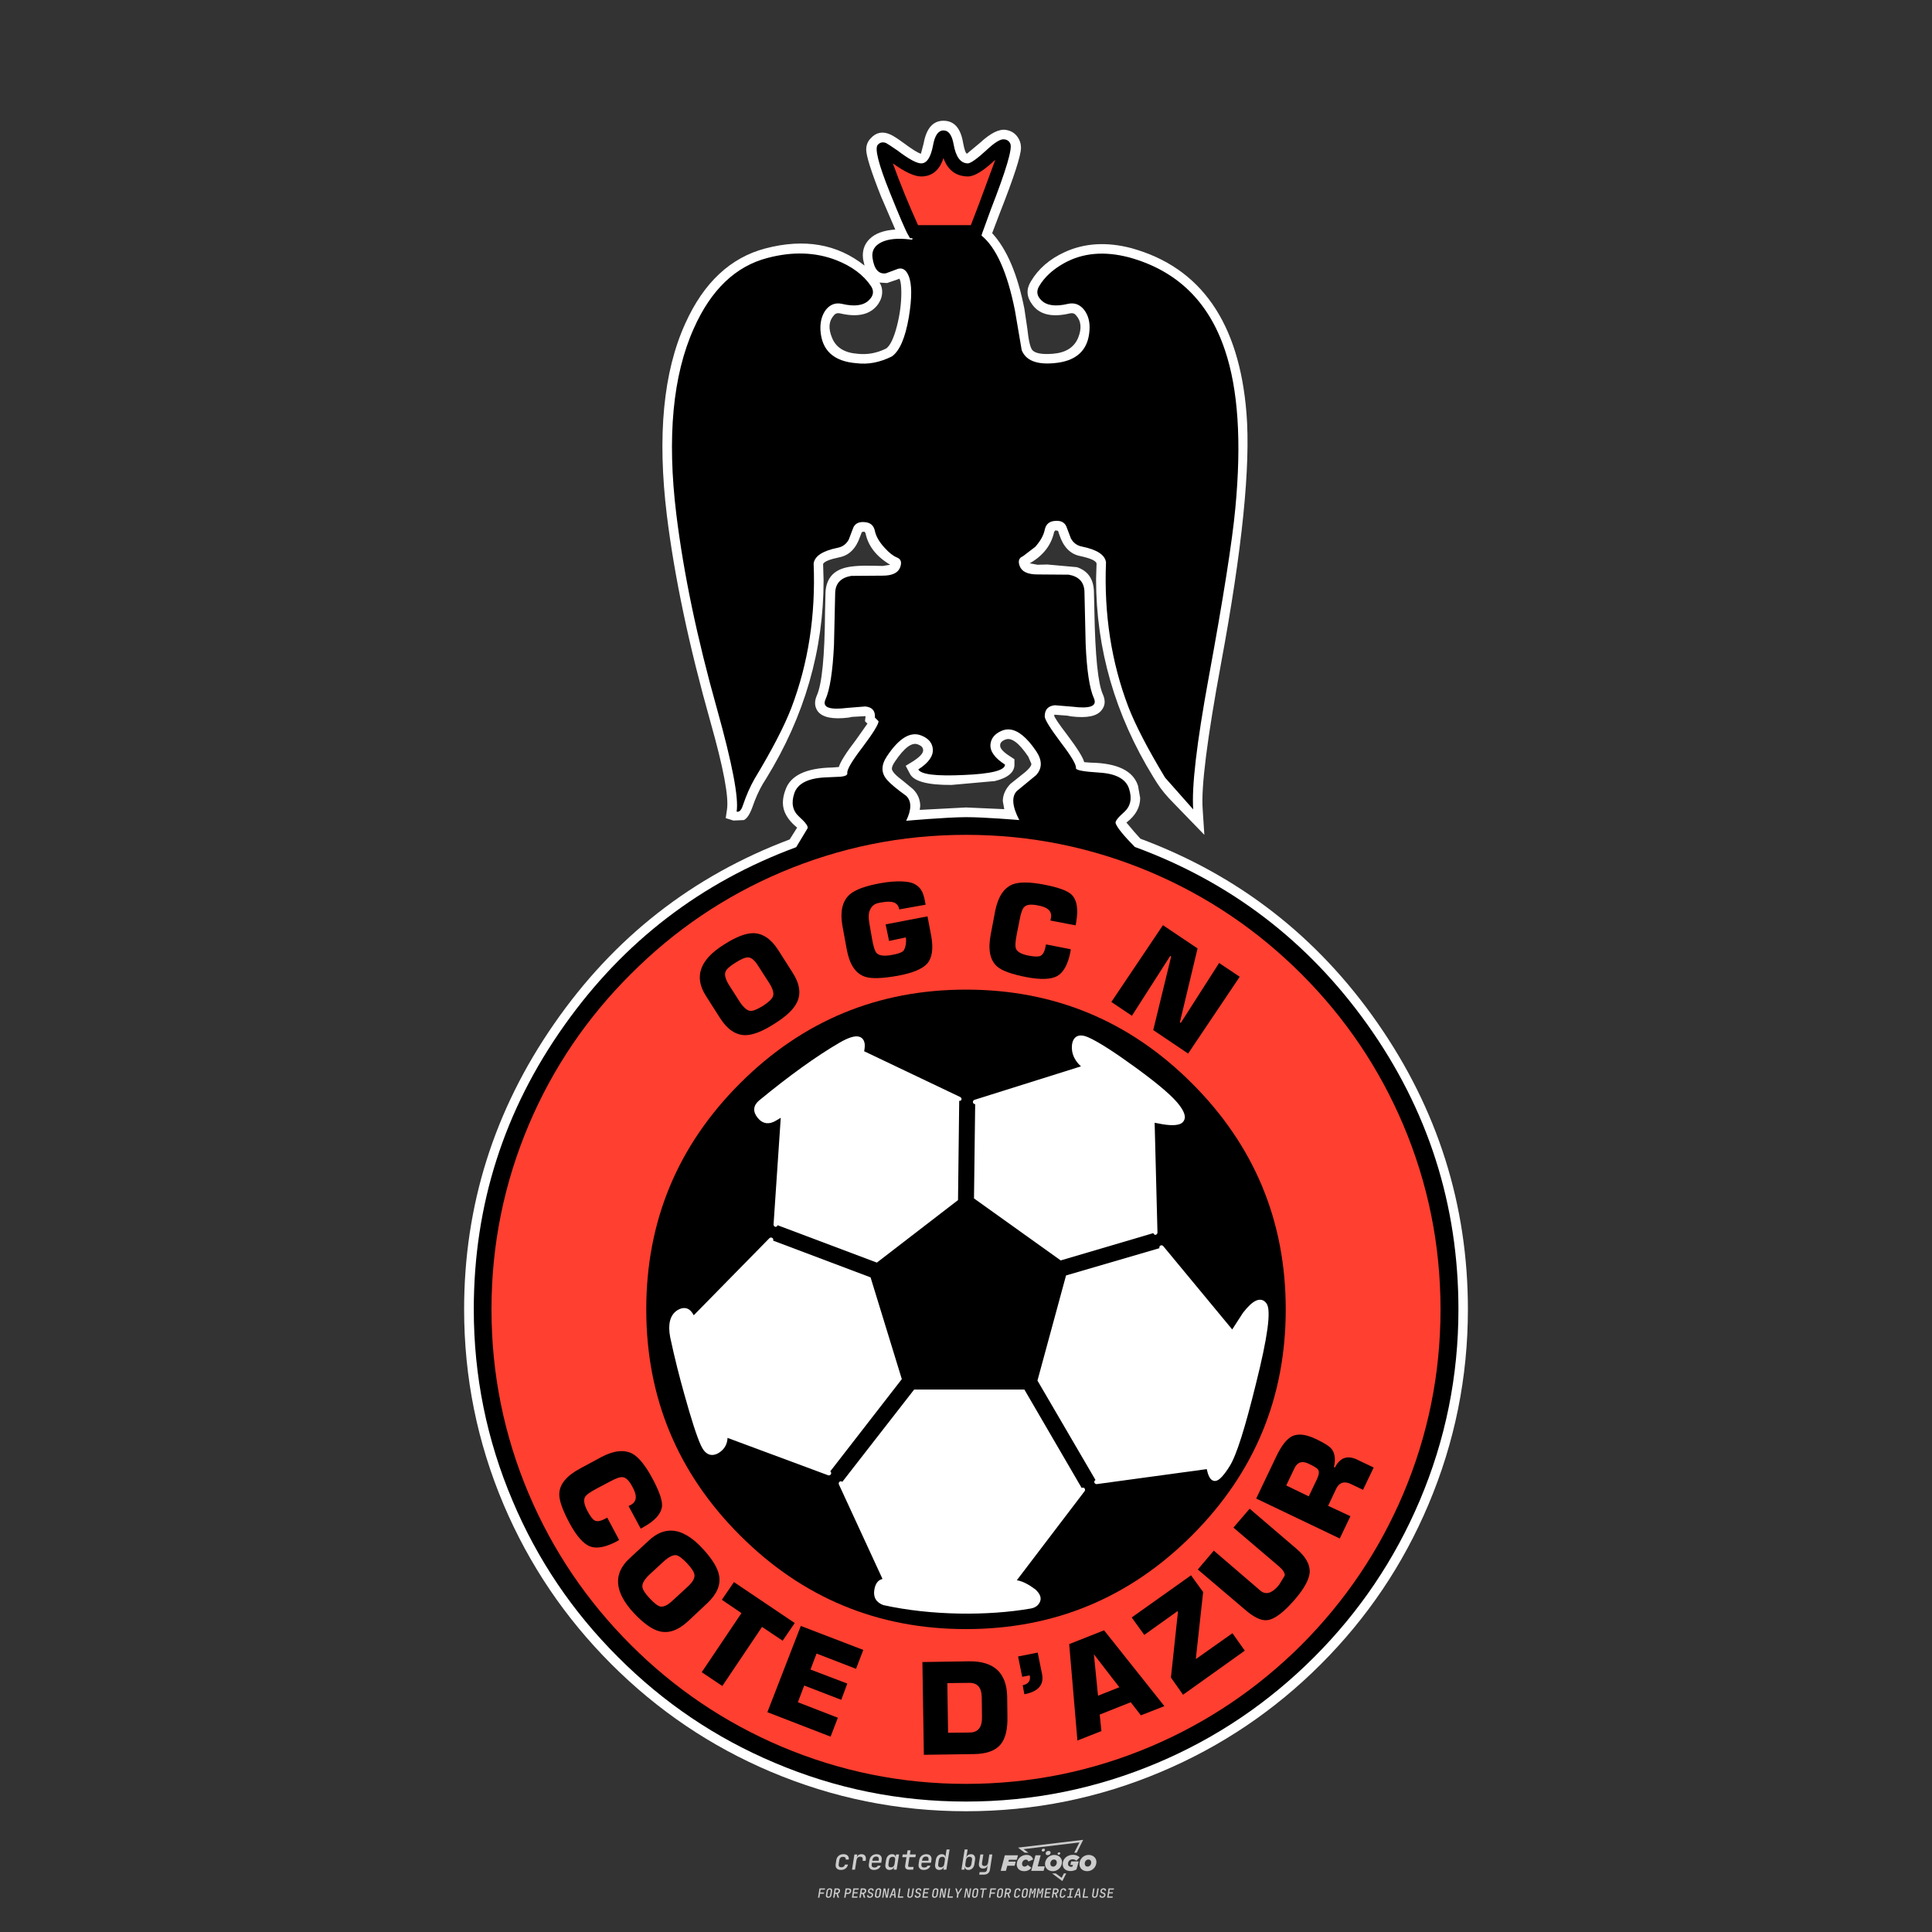 <?xml version="1.0" encoding="UTF-8"?>
<svg data-name="图层_1" xmlns="http://www.w3.org/2000/svg" version="1.1" viewBox="0 0 800 800">
  <rect x="0" y="0" width="800" height="800" fill="#333333" stroke="none"/>
  <!-- Created by @FCLOGO 2025-1-9 GMT+8 10:42:11 . https://fclogo.top/ -->
<!-- FOR PERSONAL USE ONLY NOT FOR COMMERCIAL USE -->
  <path d="M348.219,774.301c-.786,0-1.375-.217-1.768-.652-.393-.435-.528-1.03-.406-1.786l.252-1.648c.122-.755.45-1.35.984-1.785.534-.435,1.194-.652,1.98-.652.755,0,1.329.199,1.722.595.393.397.551.938.475,1.625h-1.236c.03-.359-.055-.637-.257-.836-.202-.198-.498-.297-.887-.297-.42,0-.763.117-1.03.349-.267.233-.435.563-.503.99l-.263,1.659c-.069.435-.006.769.189,1.002.195.233.502.349.921.349.389,0,.715-.099.979-.297.263-.198.436-.48.521-.847h1.236c-.137.687-.467,1.231-.99,1.631-.523.401-1.162.6-1.917.6ZM352.797,774.187l.996-6.294h1.19l-.195,1.19c.336-.87.973-1.304,1.911-1.304.671,0,1.169.208,1.493.624.324.416.429.986.315,1.71l-.069.423h-1.27l.057-.32c.069-.45.011-.795-.171-1.036-.183-.24-.477-.361-.881-.361-.405,0-.74.122-1.007.366-.267.245-.435.588-.503,1.03l-.63,3.971h-1.236ZM361.906,774.301c-.77,0-1.346-.223-1.728-.669s-.515-1.036-.401-1.768l.252-1.648c.084-.488.257-.915.521-1.282s.601-.651,1.013-.852c.412-.202.873-.304,1.385-.304.77,0,1.349.224,1.734.669.385.446.517,1.036.395,1.768l-.172,1.121h-3.845l-.092.526c-.153.954.217,1.431,1.11,1.431.717,0,1.175-.248,1.373-.744h1.225c-.168.534-.503.96-1.007,1.276-.504.317-1.091.475-1.763.475ZM361.231,770.216l-.046.286,2.655-.012.046-.286c.069-.466.013-.822-.166-1.07-.179-.248-.486-.372-.921-.372-.443,0-.795.126-1.059.378-.263.252-.433.611-.509,1.076ZM368.326,774.301c-.633,0-1.103-.212-1.408-.635s-.397-1.001-.274-1.734l.274-1.774c.115-.733.393-1.312.836-1.74.442-.427.98-.641,1.613-.641.465,0,.83.119,1.093.354.263.236.391.557.383.962h.023l.172-1.202h1.236l-.996,6.294h-1.225l.195-1.201h-.023c-.122.412-.351.734-.687.967s-.74.349-1.213.349ZM368.932,773.226c.389,0,.715-.119.978-.355.263-.236.429-.572.498-1.007l.252-1.648c.069-.427.01-.761-.177-1.002-.187-.24-.475-.36-.864-.36-.397,0-.725.118-.984.354-.26.236-.423.572-.492,1.007l-.252,1.648c-.069.443-.013.78.166,1.013.179.233.471.349.876.349ZM376.348,774.187c-.572,0-.994-.157-1.264-.469-.271-.312-.361-.751-.269-1.316l.538-3.387h-1.739l.171-1.122h1.74l.275-1.716h1.236l-.275,1.716h2.472l-.183,1.122h-2.461l-.538,3.387c-.076.442.099.664.526.664h1.717l-.172,1.121h-1.774ZM382.504,774.301c-.77,0-1.346-.223-1.728-.669s-.515-1.036-.401-1.768l.252-1.648c.084-.488.257-.915.521-1.282s.601-.651,1.013-.852c.412-.202.873-.304,1.385-.304.77,0,1.349.224,1.734.669.385.446.517,1.036.395,1.768l-.172,1.121h-3.845l-.092.526c-.153.954.217,1.431,1.11,1.431.717,0,1.175-.248,1.373-.744h1.225c-.168.534-.503.96-1.007,1.276-.504.317-1.091.475-1.763.475ZM381.829,770.216l-.046.286,2.655-.012.046-.286c.069-.466.013-.822-.166-1.07-.179-.248-.486-.372-.921-.372-.443,0-.795.126-1.059.378-.263.252-.433.611-.509,1.076ZM388.924,774.301c-.633,0-1.101-.212-1.402-.635-.301-.423-.395-1.001-.28-1.734l.274-1.774c.115-.733.393-1.312.836-1.74.442-.427.98-.641,1.613-.641.465,0,.83.119,1.093.354.263.236.391.557.383.962h.023l.206-1.465.298-1.796h1.236l-1.327,8.354h-1.225l.195-1.201h-.023c-.122.412-.351.734-.687.967s-.74.349-1.213.349ZM389.531,773.226c.389,0,.715-.119.978-.355.263-.236.429-.572.498-1.007l.252-1.648c.076-.427.019-.761-.172-1.002-.191-.24-.48-.36-.87-.36-.397,0-.725.118-.984.354-.26.236-.423.572-.492,1.007l-.252,1.648c-.076.443-.023.78.16,1.013s.477.349.881.349ZM401.017,774.301c-.473,0-.839-.116-1.099-.349-.26-.233-.385-.555-.378-.967h-.011l-.195,1.201h-1.224l1.327-8.354h1.236l-.286,1.796-.274,1.465h.046c.122-.412.353-.735.692-.967.34-.232.742-.349,1.208-.349.633,0,1.1.214,1.402.641.301.428.395,1.007.281,1.74l-.275,1.774c-.115.733-.395,1.31-.841,1.734-.446.423-.982.635-1.608.635ZM400.766,773.226c.397,0,.723-.116.979-.349.256-.233.422-.571.498-1.013l.252-1.648c.069-.435.011-.77-.171-1.007-.183-.236-.473-.354-.87-.354-.389,0-.715.12-.979.36s-.429.574-.498,1.002l-.252,1.648c-.069.435-.011.771.172,1.007.183.236.473.355.87.355ZM405.469,776.247l.172-1.064h1.934c.641,0,1.007-.302,1.099-.905l.103-.675.206-1.19h-.035c-.122.42-.347.744-.675.973-.328.229-.729.343-1.201.343-.626,0-1.093-.201-1.402-.601s-.41-.944-.303-1.631l.584-3.605h1.236l-.561,3.479c-.061.412,0,.732.183.961s.465.343.847.343c.389,0,.717-.122.984-.366.267-.244.431-.584.492-1.018l.538-3.399h1.236l-1.007,6.409c-.099.603-.37,1.078-.812,1.425-.443.347-1.0.521-1.671.521h-1.946ZM417.787,770.085h3.221l.537-1.855h-5.466l-1.708,6.442h2.147l.586-2.099h3.026l.439-1.708h-3.026l.244-.781ZM424.229,772.916c-.586,0-1.025-.39-1.025-1.123,0-.878.634-1.757,1.611-1.757.488,0,.878.244,1.025.781l1.952-.83c-.293-1.171-1.269-1.903-2.635-1.903-2.782,0-4.148,2.147-4.148,3.904s1.269,2.83,3.075,2.83c1.367,0,2.342-.586,2.977-1.415l-1.513-1.171c-.39.439-.83.683-1.318.683ZM430.915,768.231h-2.147l-1.757,6.442h5.124l.488-1.855h-2.928l1.22-4.587ZM439.748,771.013c0-1.659-1.318-2.928-3.221-2.928-2.196,0-3.807,1.806-3.807,3.807,0,1.659,1.318,2.928,3.221,2.928,2.196,0,3.807-1.806,3.807-3.807ZM434.917,771.696c0-.83.586-1.708,1.513-1.708.781,0,1.171.537,1.171,1.22,0,.83-.586,1.708-1.513,1.708-.781,0-1.171-.537-1.171-1.22ZM443.213,772.233h1.074l-.195.683c-.146.049-.342.098-.586.098-.683,0-1.269-.39-1.269-1.22,0-1.025.732-1.903,1.952-1.903.586,0,1.123.244,1.513.586l1.367-1.367c-.439-.537-1.513-1.074-2.733-1.074-2.587,0-4.295,1.757-4.295,3.855,0,2.05,1.611,2.879,3.221,2.879.927,0,1.855-.293,2.489-.683l.927-3.319h-3.123l-.342,1.464ZM450.777,768.084c-2.196,0-3.807,1.806-3.807,3.807,0,1.659,1.318,2.928,3.221,2.928,2.196,0,3.807-1.806,3.807-3.807,0-1.659-1.318-2.928-3.221-2.928ZM450.338,772.916c-.781,0-1.171-.537-1.171-1.22,0-.83.586-1.708,1.513-1.708.781,0,1.171.537,1.171,1.22,0,.83-.586,1.708-1.513,1.708ZM437.942,767.499c-.049.293.098.488.439.488s.537-.195.634-.488c.049-.244-.098-.488-.439-.488s-.586.244-.634.488ZM432.135,765.498c-.439,0-.732.244-.781.586s.098.586.537.586.732-.244.781-.586c.098-.342-.098-.586-.537-.586ZM433.013,767.303c-.098.537.146.878.83.878.634,0,1.074-.39,1.171-.878s-.146-.878-.83-.878c-.683,0-1.074.39-1.171.878ZM439.602,777.552l-2.44-1.806h-1.513l4.246,3.172,1.611-3.172h-.976l-.927,1.806ZM425.839,767.157l-2.001-1.464,23.132-2.782-2.147,4.246h1.025l2.684-5.319-26.988,3.221,2.782,2.099h1.513ZM338.719,785.785l.609-3.832h2.32l-.084.519h-1.764l-.184,1.145h1.627l-.084.525h-1.617l-.257,1.643h-.567ZM342.97,785.838c-.357,0-.623-.101-.798-.302-.175-.201-.234-.473-.178-.816l.268-1.701c.056-.343.203-.615.441-.816.238-.201.535-.302.892-.302s.623.1.798.299c.175.199.236.471.184.814l-.268,1.706c-.056.343-.204.615-.444.816-.24.201-.538.302-.895.302ZM343.049,785.334c.193,0,.348-.052.467-.158.119-.105.194-.257.226-.457l.268-1.701c.032-.199.005-.352-.079-.457-.084-.105-.222-.158-.415-.158s-.347.052-.465.158c-.117.105-.192.257-.223.457l-.268,1.701c-.032.2-.005.352.079.457s.22.158.409.158ZM344.996,785.785l.609-3.832h1.202c.238,0,.439.046.604.139.165.093.283.223.357.391s.091.366.052.593c-.038.259-.14.484-.304.675-.165.191-.366.321-.604.391l.535,1.643h-.619l-.478-1.575h-.541l-.247,1.575h-.567ZM345.888,783.707h.635c.189,0,.349-.056.48-.168.131-.112.211-.262.239-.451.032-.193,0-.345-.094-.459-.095-.114-.236-.171-.425-.171h-.635l-.2,1.249ZM349.545,785.785l.609-3.832h1.254c.371,0,.651.105.84.315.189.21.255.49.199.84-.038.234-.122.438-.249.611s-.29.307-.488.402c-.198.095-.419.142-.664.142h-.693l-.241,1.522h-.567ZM350.432,783.754h.693c.192,0,.357-.059.493-.176.136-.117.22-.274.252-.47s-.002-.352-.1-.47-.245-.176-.441-.176h-.688l-.21,1.291ZM352.747,785.785l.609-3.832h2.252l-.079.504h-1.695l-.173,1.087h1.512l-.079.499h-1.512l-.194,1.239h1.69l-.079.504h-2.252ZM355.843,785.785l.609-3.832h1.202c.238,0,.439.046.604.139.165.093.283.223.357.391s.091.366.052.593c-.038.259-.14.484-.304.675-.165.191-.366.321-.604.391l.535,1.643h-.619l-.478-1.575h-.541l-.247,1.575h-.567ZM356.736,783.707h.635c.189,0,.349-.056.48-.168.131-.112.211-.262.239-.451.032-.193,0-.345-.094-.459-.095-.114-.236-.171-.425-.171h-.635l-.2,1.249ZM360.132,785.838c-.385,0-.674-.095-.866-.286-.192-.191-.264-.451-.215-.779h.567c-.028.175.011.312.116.412.105.1.266.149.483.149.203,0,.37-.049.501-.147.131-.098.211-.233.239-.404.021-.15.001-.279-.06-.386-.061-.107-.158-.181-.291-.223l-.457-.136c-.266-.08-.462-.217-.588-.409-.126-.192-.17-.42-.131-.682.035-.21.112-.394.231-.551s.273-.28.462-.367.402-.131.64-.131c.35,0,.616.095.798.286.182.191.248.444.2.759h-.567c.028-.168-.003-.3-.092-.396-.089-.096-.23-.144-.422-.144-.189,0-.343.045-.462.134-.119.089-.189.214-.21.375-.025.151-.007.279.052.386s.158.181.294.223l.467.147c.262.081.456.217.58.409.124.193.165.422.123.688-.035.217-.116.406-.241.567-.126.161-.288.286-.485.375-.198.089-.419.134-.664.134ZM363.265,785.838c-.357,0-.623-.101-.798-.302-.175-.201-.234-.473-.178-.816l.268-1.701c.056-.343.203-.615.441-.816.238-.201.535-.302.892-.302s.623.1.798.299c.175.199.236.471.184.814l-.268,1.706c-.056.343-.204.615-.444.816-.24.201-.538.302-.895.302ZM363.344,785.334c.193,0,.348-.052.467-.158.119-.105.194-.257.226-.457l.268-1.701c.032-.199.005-.352-.079-.457-.084-.105-.222-.158-.415-.158s-.347.052-.465.158c-.117.105-.192.257-.223.457l-.268,1.701c-.032.2-.005.352.079.457s.22.158.409.158ZM365.275,785.785l.609-3.832h.709l.619,3.186c.007-.098.017-.217.029-.357.012-.14.027-.285.045-.435.018-.151.037-.289.058-.415l.315-1.979h.525l-.609,3.832h-.709l-.614-3.186c-.007.095-.017.209-.029.344s-.027.276-.045.423c-.018.147-.037.283-.058.409l-.315,2.01h-.53ZM368.225,785.785l1.585-3.832h.745l.373,3.832h-.562l-.073-.971h-1.087l-.388.971h-.593ZM369.385,784.342h.871l-.089-1.102c-.018-.196-.03-.365-.037-.509-.007-.143-.011-.243-.011-.299-.018.056-.052.156-.102.299s-.115.311-.192.504l-.441,1.107ZM371.721,785.785l.609-3.832h.567l-.525,3.312h1.674l-.079.52h-2.247ZM376.678,785.838c-.367,0-.634-.101-.8-.302-.166-.201-.221-.475-.165-.821l.436-2.761h.567l-.436,2.755c-.032.196-.008.35.071.462.079.112.214.168.407.168.193,0,.347-.056.465-.168.117-.112.192-.266.223-.462l.435-2.755h.567l-.436,2.761c-.056.35-.2.625-.433.824-.233.199-.533.299-.9.299ZM379.844,785.838c-.385,0-.674-.095-.866-.286-.192-.191-.264-.451-.215-.779h.567c-.028.175.011.312.116.412.105.1.266.149.483.149.203,0,.37-.049.501-.147.131-.098.211-.233.239-.404.021-.15.001-.279-.06-.386-.061-.107-.158-.181-.291-.223l-.457-.136c-.266-.08-.462-.217-.588-.409-.126-.192-.17-.42-.131-.682.035-.21.112-.394.231-.551s.273-.28.462-.367.402-.131.64-.131c.35,0,.616.095.798.286.182.191.248.444.2.759h-.567c.028-.168-.003-.3-.092-.396-.089-.096-.23-.144-.422-.144-.189,0-.343.045-.462.134-.119.089-.189.214-.21.375-.025.151-.007.279.052.386s.158.181.294.223l.467.147c.262.081.456.217.58.409.124.193.165.422.123.688-.035.217-.116.406-.241.567-.126.161-.288.286-.485.375-.198.089-.419.134-.664.134ZM381.906,785.785l.609-3.832h2.252l-.079.504h-1.695l-.173,1.087h1.512l-.079.499h-1.512l-.194,1.239h1.69l-.079.504h-2.252ZM386.943,785.838c-.357,0-.623-.101-.798-.302-.175-.201-.234-.473-.178-.816l.268-1.701c.056-.343.203-.615.441-.816.238-.201.535-.302.892-.302s.623.1.798.299c.175.199.236.471.184.814l-.268,1.706c-.056.343-.204.615-.444.816-.24.201-.538.302-.895.302ZM387.021,785.334c.193,0,.348-.052.467-.158.119-.105.194-.257.226-.457l.268-1.701c.032-.199.005-.352-.079-.457-.084-.105-.222-.158-.415-.158s-.347.052-.465.158c-.117.105-.192.257-.223.457l-.268,1.701c-.032.2-.005.352.079.457s.22.158.409.158ZM388.953,785.785l.609-3.832h.709l.619,3.186c.007-.098.017-.217.029-.357.012-.14.027-.285.045-.435.018-.151.037-.289.058-.415l.315-1.979h.525l-.609,3.832h-.709l-.614-3.186c-.007.095-.017.209-.029.344s-.027.276-.045.423c-.018.147-.037.283-.058.409l-.315,2.01h-.53ZM392.249,785.785l.609-3.832h.567l-.525,3.312h1.674l-.079.52h-2.247ZM396.117,785.785l.22-1.412-.751-2.42h.577l.446,1.449c.028.095.05.184.066.268.016.084.025.147.029.189.018-.042.046-.105.087-.189.04-.084.088-.173.144-.268l.898-1.449h.598l-1.528,2.42-.22,1.412h-.567ZM399.217,785.785l.609-3.832h.709l.619,3.186c.007-.098.017-.217.029-.357.012-.14.027-.285.044-.435.018-.151.037-.289.058-.415l.315-1.979h.525l-.609,3.832h-.709l-.614-3.186c-.007.095-.017.209-.029.344s-.027.276-.045.423c-.018.147-.037.283-.058.409l-.315,2.01h-.53ZM403.505,785.838c-.357,0-.623-.101-.798-.302-.175-.201-.234-.473-.178-.816l.268-1.701c.056-.343.203-.615.441-.816.238-.201.535-.302.892-.302.357,0,.623.1.798.299.175.199.236.471.184.814l-.268,1.706c-.056.343-.204.615-.444.816-.239.201-.538.302-.895.302ZM403.584,785.334c.193,0,.348-.052.467-.158.119-.105.194-.257.226-.457l.268-1.701c.032-.199.005-.352-.079-.457-.084-.105-.222-.158-.415-.158-.193,0-.347.052-.465.158-.117.105-.191.257-.223.457l-.268,1.701c-.032.2-.005.352.079.457.084.105.22.158.409.158ZM406.381,785.785l.525-3.312h-1.023l.084-.519h2.619l-.084.519h-1.029l-.525,3.312h-.567ZM409.518,785.785l.609-3.832h2.32l-.084.519h-1.764l-.184,1.145h1.627l-.084.525h-1.617l-.257,1.643h-.567ZM413.769,785.838c-.357,0-.623-.101-.798-.302-.175-.201-.234-.473-.178-.816l.268-1.701c.056-.343.203-.615.441-.816.238-.201.535-.302.892-.302.357,0,.623.1.798.299.175.199.236.471.184.814l-.268,1.706c-.056.343-.204.615-.444.816-.239.201-.538.302-.895.302ZM413.848,785.334c.193,0,.348-.052.467-.158.119-.105.194-.257.226-.457l.268-1.701c.032-.199.005-.352-.079-.457-.084-.105-.222-.158-.415-.158-.193,0-.347.052-.465.158-.117.105-.191.257-.223.457l-.268,1.701c-.032.2-.005.352.079.457.084.105.22.158.409.158ZM415.795,785.785l.609-3.832h1.202c.238,0,.439.046.604.139.164.093.283.223.357.391s.091.366.053.593c-.039.259-.14.484-.304.675-.165.191-.366.321-.604.391l.535,1.643h-.619l-.478-1.575h-.541l-.247,1.575h-.567ZM416.688,783.707h.635c.189,0,.349-.056.48-.168.131-.112.211-.262.239-.451.032-.193,0-.345-.095-.459-.094-.114-.236-.171-.425-.171h-.635l-.199,1.249ZM420.905,785.838c-.36,0-.631-.101-.811-.302-.18-.201-.242-.473-.186-.816l.268-1.701c.056-.346.206-.619.449-.819s.545-.299.906-.299c.357,0,.625.101.806.302.18.201.242.473.186.816h-.567c.031-.199.003-.352-.087-.457-.089-.105-.228-.158-.417-.158-.193,0-.351.052-.475.158-.124.105-.202.255-.234.451l-.268,1.706c-.032.2-.003.352.087.457.089.105.23.158.423.158s.35-.052.472-.158.199-.257.231-.457h.567c-.035.228-.115.425-.239.593s-.281.298-.47.388c-.189.091-.402.136-.64.136ZM424.034,785.838c-.357,0-.623-.101-.798-.302-.175-.201-.234-.473-.178-.816l.268-1.701c.056-.343.203-.615.441-.816.238-.201.535-.302.892-.302.357,0,.623.1.798.299.175.199.236.471.184.814l-.268,1.706c-.056.343-.204.615-.444.816-.239.201-.538.302-.895.302ZM424.112,785.334c.193,0,.348-.052.467-.158.119-.105.194-.257.226-.457l.268-1.701c.032-.199.005-.352-.079-.457-.084-.105-.222-.158-.415-.158-.193,0-.347.052-.465.158-.117.105-.191.257-.223.457l-.268,1.701c-.032.2-.005.352.079.457.084.105.22.158.409.158ZM425.965,785.785l.609-3.832h.687l.184,1.228c.021.119.037.23.047.333.011.103.019.183.026.239.018-.056.047-.136.089-.241.042-.105.091-.217.147-.336l.567-1.223h.709l-.609,3.832h-.535l.204-1.291c.025-.168.058-.352.1-.554.042-.201.087-.404.136-.609s.096-.4.142-.585c.045-.185.087-.348.126-.488l-.855,1.863h-.551l-.283-1.863c-.004.136-.011.295-.021.475s-.024.372-.039.575c-.016.203-.035.407-.058.611-.023.205-.048.396-.076.575l-.205,1.291h-.54ZM429.115,785.785l.609-3.832h.687l.184,1.228c.021.119.037.23.047.333.011.103.019.183.026.239.018-.056.047-.136.089-.241.042-.105.091-.217.147-.336l.567-1.223h.709l-.609,3.832h-.535l.204-1.291c.025-.168.058-.352.1-.554.042-.201.087-.404.136-.609s.096-.4.142-.585c.045-.185.087-.348.126-.488l-.855,1.863h-.551l-.283-1.863c-.004.136-.011.295-.021.475s-.024.372-.039.575c-.016.203-.035.407-.058.611-.023.205-.048.396-.076.575l-.205,1.291h-.54ZM432.411,785.785l.609-3.832h2.252l-.079.504h-1.696l-.173,1.087h1.512l-.079.499h-1.512l-.194,1.239h1.69l-.079.504h-2.252ZM435.507,785.785l.609-3.832h1.202c.238,0,.439.046.604.139.164.093.283.223.357.391s.091.366.053.593c-.039.259-.14.484-.304.675-.165.191-.366.321-.604.391l.535,1.643h-.619l-.478-1.575h-.541l-.247,1.575h-.567ZM436.4,783.707h.635c.189,0,.349-.056.48-.168.131-.112.211-.262.239-.451.032-.193,0-.345-.095-.459-.094-.114-.236-.171-.425-.171h-.635l-.199,1.249ZM439.801,785.838c-.36,0-.631-.101-.811-.302-.18-.201-.242-.473-.186-.816l.268-1.701c.056-.346.206-.619.449-.819s.545-.299.906-.299c.357,0,.625.101.806.302.18.201.242.473.186.816h-.567c.031-.199.003-.352-.087-.457-.089-.105-.228-.158-.417-.158-.193,0-.351.052-.475.158-.124.105-.202.255-.234.451l-.268,1.706c-.032.2-.003.352.087.457.089.105.23.158.423.158s.35-.052.472-.158.199-.257.231-.457h.567c-.035.228-.115.425-.239.593s-.281.298-.47.388c-.189.091-.402.136-.64.136ZM441.879,785.785l.079-.504h.777l.446-2.824h-.777l.084-.504h2.126l-.084.504h-.777l-.446,2.824h.777l-.079.504h-2.126ZM444.74,785.785l1.585-3.832h.745l.373,3.832h-.562l-.073-.971h-1.087l-.388.971h-.593ZM445.9,784.342h.871l-.089-1.102c-.017-.196-.03-.365-.037-.509-.007-.143-.01-.243-.01-.299-.018.056-.052.156-.102.299s-.115.311-.192.504l-.441,1.107ZM448.235,785.785l.609-3.832h.567l-.525,3.312h1.674l-.079.52h-2.247ZM453.193,785.838c-.368,0-.634-.101-.8-.302-.166-.201-.221-.475-.165-.821l.436-2.761h.567l-.436,2.755c-.032.196-.008.35.071.462.079.112.214.168.407.168s.347-.056.465-.168c.117-.112.192-.266.223-.462l.436-2.755h.567l-.436,2.761c-.056.35-.2.625-.433.824-.233.199-.533.299-.9.299ZM456.358,785.838c-.385,0-.674-.095-.866-.286-.193-.191-.264-.451-.215-.779h.567c-.028.175.011.312.115.412.105.1.266.149.483.149.203,0,.37-.049.501-.147s.211-.233.239-.404c.021-.15.001-.279-.06-.386s-.158-.181-.291-.223l-.457-.136c-.266-.08-.462-.217-.588-.409-.126-.192-.17-.42-.131-.682.035-.21.112-.394.231-.551s.273-.28.462-.367c.189-.087.402-.131.64-.131.35,0,.616.095.798.286.182.191.248.444.199.759h-.567c.028-.168-.003-.3-.092-.396-.089-.096-.23-.144-.423-.144-.189,0-.343.045-.462.134-.119.089-.189.214-.21.375-.025.151-.007.279.052.386s.158.181.294.223l.467.147c.262.081.456.217.58.409.124.193.165.422.124.688-.035.217-.116.406-.241.567-.126.161-.288.286-.485.375-.198.089-.419.134-.664.134ZM458.421,785.785l.609-3.832h2.252l-.079.504h-1.696l-.173,1.087h1.512l-.079.499h-1.512l-.194,1.239h1.69l-.079.504h-2.252Z" style="fill: #ccc;"/>
  <g>
    <g id="g14277">
      <path id="path2188" d="M381.344,63.641l1.103-4.213c1.137-6.285,3.878-9.428,8.225-9.428,4.413,0,7.121,3.042,8.124,9.127.535,2.875,1.07,4.38,1.605,4.513l5.416-4.513c4.413-4.079,8.024-5.851,10.832-5.316,2.407.401,4.179,1.705,5.316,3.912.535,1.07.802,2.24.802,3.51,0,3.143-2.909,12.103-8.726,26.881l-3.21,8.425c6.085,6.62,10.532,17.051,13.34,31.294l1.204,8.124c.535,5.015,1.237,8.024,2.106,9.027,1.204,1.337,4.012,1.839,8.425,1.504,5.349-.401,8.86-2.608,10.532-6.62,1.538-3.811,1.27-6.887-.802-9.228-.602-.802-1.438-1.103-2.507-.903-7.489,1.805-12.738.568-15.747-3.711-2.34-3.143-2.507-6.319-.501-9.529,3.076-5.216,7.756-9.261,14.042-12.136,8.225-3.745,17.419-4.279,27.583-1.605,28.753,7.957,44.634,30.759,47.643,68.405,1.738,21.799-1.772,56.302-10.532,103.51-5.751,31.093-8.291,51.187-7.623,60.281l.702,10.732-12.638-13.039c-2.942-2.942-5.283-5.784-7.021-8.526l-1.504-2.407c-15.781-25.677-23.671-52.992-23.671-81.946l.201-6.419c-.201-1.137-2.474-2.173-6.82-3.109-4.012-.802-6.854-3.678-8.526-8.626l-.602-1.805-1.103-.201-.501.602c-1.204,5.55-4.58,9.896-10.13,13.039l3.21.602,4.112-.1,12.237,1.103c4.413,1.471,6.754,4.714,7.021,9.729l.201,8.526c.334,18.522,1.504,29.99,3.51,34.403,1.137,2.541.97,4.714-.501,6.52-1.872,2.541-6.085,3.41-12.638,2.608l-1.605-.301-5.316-.401-.1.401c.201.869,2.039,3.577,5.517,8.124,4.079,5.416,6.386,9.127,6.921,11.133l2.708.201c11.033.201,17.553,3.377,19.559,9.529l.903,5.115c0,3.812-1.839,7.155-5.517,10.03l-.201.1,3.21,3.811,2.608,2.909c40.589,15.112,73.32,40.555,98.195,76.329,24.941,35.841,37.412,75.359,37.412,118.556,0,28.151-5.45,55.099-16.349,80.843-10.498,24.875-25.343,46.907-44.534,66.098-19.191,19.191-41.224,34.035-66.098,44.534-25.744,10.899-52.691,16.349-80.843,16.349s-55.099-5.45-80.843-16.349c-24.808-10.498-46.807-25.343-65.998-44.534-19.191-19.191-34.069-41.224-44.634-66.098-10.899-25.744-16.349-52.691-16.349-80.843,0-42.996,12.404-82.38,37.212-118.154,24.741-35.774,57.272-61.25,97.593-76.429l3.109-4.915-.301-.201c-3.745-3.143-5.617-6.486-5.617-10.03,0-1.672.334-3.41,1.003-5.216,2.006-6.085,8.526-9.228,19.559-9.428l2.608-.201c.669-2.207,3.009-5.918,7.021-11.133l4.814-6.821-1.003-1.003.201-1.805v-.301l-5.517.301-1.504.301c-6.553.802-10.799-.067-12.738-2.608-1.337-1.872-1.471-4.045-.401-6.52,2.14-4.748,3.276-16.249,3.41-34.504l.201-8.425c.334-5.015,2.742-8.258,7.222-9.729,2.541-.869,6.653-1.237,12.337-1.103l4.112.1,3.109-.501c-5.75-3.41-9.161-7.79-10.231-13.139l-.501-.602-1.003.201-.702,1.805c-1.672,4.948-4.513,7.824-8.526,8.626-4.146.869-6.419,1.805-6.821,2.808l.201,6.72c0,28.953-7.89,56.269-23.671,81.946l-1.504,2.407c-1.605,2.741-3.042,5.951-4.313,9.629-1.07,2.942-2.24,4.714-3.51,5.316l-4.313.201-3.21-1.003.501-3.41c.869-5.149-1.404-17.285-6.821-36.409-8.893-31.561-14.911-60.08-18.054-85.557-4.012-32.966-1.471-59.445,7.623-79.438,7.623-16.917,18.689-27.282,33.2-31.093,16.115-4.213,29.789-1.839,41.023,7.121l-.602-2.708-.1-1.504c0-2.675.903-4.915,2.708-6.72,2.274-2.34,5.851-3.678,10.732-4.012l-5.918-13.741c-4.079-10.298-6.118-16.75-6.118-19.358,0-1.872.635-3.444,1.906-4.714,2.207-2.407,4.848-2.942,7.924-1.605,1.137.468,2.942,1.605,5.416,3.41,3.878,2.875,6.352,4.413,7.422,4.614h0ZM372.618,115.797l-.201-.401-1.003.401-4.112,1.404-3.109-.201c.735,1.137,1.103,2.407,1.103,3.811,0,1.739-.535,3.41-1.605,5.015-3.076,4.413-8.392,5.717-15.948,3.912-1.07-.201-1.906.1-2.507.903-2.073,2.34-2.307,5.416-.702,9.228,1.605,4.012,5.115,6.219,10.532,6.62,4.079.468,8.057-.268,11.936-2.207,1.672-1.27,3.143-4.38,4.413-9.328,1.204-4.681,1.805-9.261,1.805-13.741,0-2.608-.201-4.413-.602-5.416h0ZM422.367,321.414c3.143-2.34,4.714-4.045,4.714-5.115l-1.304-3.009c-3.878-5.751-7.054-8.091-9.529-7.021-1.404.535-2.106,1.304-2.106,2.307-.134,1.27,1.237,2.808,4.112,4.614l1.805,1.204v2.207c0,3.21-2.708,5.483-8.124,6.821l-17.954,1.605c-9.963.067-15.714-1.504-17.252-4.714l-1.705-3.21,3.109-1.906c2.875-1.872,4.246-3.41,4.112-4.614,0-1.003-.702-1.772-2.106-2.307-2.474-1.07-5.65,1.27-9.529,7.021-.869,1.27-1.304,2.273-1.304,3.009,0,1.07,1.571,2.775,4.714,5.115l4.012,3.31c2.006,2.006,3.009,4.346,3.009,7.021l-.201,1.605,19.157-1.003,15.848.702-.602-3.31c0-2.541,1.036-4.915,3.109-7.121l4.012-3.21Z" style="fill: #fff;"/>
      <path id="path3449" d="M390.67,54.011c-2.14,0-3.574,2.04-4.309,6.119-.936,5.015-2.576,7.521-4.916,7.521-1.872,0-5.183-1.803-9.931-5.414-2.541-1.738-4.08-2.741-4.615-3.009-1.337-.535-2.472-.302-3.408.701-1.404,1.471.267,8.089,5.014,19.858,4.012,9.963,6.519,15.78,7.521,17.452l.803,1.406h1.003l-.098.599-1.003-.098c-5.082-.602-9.03-.202-11.838,1.203-2.808,1.404-4.009,3.545-3.608,6.421.669,4.681,2.507,6.818,5.516,6.417l5.116-1.904c1.872-.468,3.31.499,4.313,2.907,1.404,3.343,1.435,9.064.098,17.154-1.471,8.559-3.81,13.972-7.02,16.246-4.948,2.474-9.829,3.411-14.643,2.809-9.495-.736-14.477-5.348-14.945-13.84-.134-3.276.601-6.02,2.205-8.227,1.806-2.273,4.048-3.109,6.722-2.507,5.082,1.204,8.758.737,11.031-1.403,2.006-1.872,2.34-3.846,1.003-5.919-3.143-4.681-7.992-8.291-14.546-10.832-8.559-3.276-17.951-3.576-28.182-.901-13.307,3.41-23.538,13.172-30.693,29.287-8.693,19.392-11.098,45-7.22,76.829,3.009,24.54,8.624,51.424,16.849,80.644,6.353,22.735,9.061,36.911,8.125,42.528,1.07.334,1.94-.536,2.609-2.609,1.404-4.146,3.009-7.791,4.814-10.934,7.222-11.969,12.301-21.766,15.243-29.389,7.021-18.455,10.099-38.379,9.229-59.776.401-3.076,3.712-5.252,9.931-6.522,2.073-.401,3.608-1.536,4.611-3.408l1.908-5.014c.802-1.672,2.341-2.41,4.615-2.209,2.407.134,3.845,1.373,4.313,3.714.468,2.207,1.805,4.511,4.011,6.918,1.872,2.073,3.578,3.41,5.116,4.011,1.672.669,2.103,2.04,1.301,4.113-.869,2.273-3.275,3.412-7.22,3.412l-13.041.098c-4.213.736-6.416,3.009-6.617,6.82l-.501,21.867c-.535,10.966-1.708,18.454-3.514,22.466-1.471,3.276,1.541,4.446,9.03,3.51l7.42-.599c2.875.268,4.216,1.802,4.015,4.611l1.504,1.504c0,1.27-2.207,4.849-6.62,10.734-4.413,5.751-6.519,9.33-6.319,10.734.134.802-.768,1.304-2.707,1.504l-6.722.302c-7.021.401-11.198,2.604-12.536,6.617-1.337,4.012-.669,7.222,2.006,9.629,2.675,2.407,3.844,4.012,3.51,4.814l-4.717,7.823c-39.452,14.577-71.414,39.117-95.887,73.621-25.075,35.239-37.611,74.491-37.611,117.754,0,27.616,5.351,54.029,16.05,79.238,10.298,24.407,24.874,46.005,43.73,64.794,18.79,18.857,40.388,33.433,64.794,43.73,25.209,10.699,51.622,16.05,79.238,16.05s54.06-5.351,79.336-16.05c24.34-10.298,45.938-24.874,64.794-43.73,18.79-18.79,33.366-40.388,43.73-64.794,10.699-25.209,16.05-51.622,16.05-79.238,0-43.33-12.571-82.648-37.713-117.954-24.607-34.504-56.705-59.008-96.291-73.519-4.614-4.681-7.253-7.926-7.921-9.731-.334-.802.835-2.372,3.51-4.713,2.675-2.407,3.343-5.652,2.006-9.731-1.337-4.012-5.484-6.219-12.438-6.62-6.419-.401-9.594-1-9.527-1.802.201-1.404-1.906-4.983-6.319-10.734-4.413-5.884-6.62-9.463-6.62-10.734,0-2.808,1.403-4.343,4.211-4.611l7.224.599c7.422.936,10.395-.234,8.924-3.51-1.806-4.012-2.94-11.5-3.408-22.466l-.501-21.867c-.201-3.811-2.373-6.085-6.519-6.82l-12.939-.098c-4.012,0-6.452-1.139-7.322-3.412-.802-2.073-.371-3.445,1.301-4.113l5.116-3.91c2.14-2.407,3.446-4.747,3.913-7.02.468-2.34,1.906-3.58,4.313-3.714,2.273-.201,3.812.538,4.615,2.209l1.904,5.014c1.003,1.872,2.542,3.007,4.615,3.408,6.219,1.27,9.53,3.443,9.931,6.519-.869,21.398,2.204,41.325,9.226,59.78,2.942,7.623,8.025,17.419,15.247,29.389l11.635,13.139c-.669-9.361,1.438-27.381,6.319-54.061,6.152-33.434,9.863-57.006,11.133-70.714,2.608-27.416,1.17-49.212-4.313-65.394-6.754-20.194-19.993-33.002-39.719-38.418-10.231-2.675-19.192-1.87-26.881,2.409-4.681,2.608-8.124,5.783-10.33,9.527-1.27,2.14-.936,4.114,1.003,5.919,2.207,2.14,5.852,2.606,10.934,1.403,2.675-.602,4.913.234,6.718,2.507,1.672,2.207,2.406,4.95,2.205,8.227-.468,8.492-5.446,13.105-14.941,13.84-7.088.602-11.471-1.201-13.143-5.414l-2.805-16.449c-3.143-15.714-7.759-26.047-13.844-30.995l.302-1.003,3.612-9.931c6.285-16.115,8.959-25.142,8.023-27.081-.468-1.07-1.268-1.668-2.405-1.802-1.471-.334-3.946,1.135-7.424,4.411-3.945,3.611-6.522,5.449-7.725,5.516-3.009,0-4.979-2.607-5.915-7.823-.669-3.878-2.075-5.817-4.215-5.817h0ZM418.065,302.056c3.485.301,7.162,3.309,11.024,9.026,2.541,3.811,2.506,7.122-.102,9.931l-7.925,6.519c-2.273,2.34-1.939,6.355,1.003,12.038,0,0-14.698-1.226-22.063-1.203-8.273.026-24.774,1.504-24.774,1.504,2.273-4.681,2.273-8.128,0-10.334-3.811-2.742-6.423-4.914-7.827-6.519-2.608-2.875-2.639-6.186-.098-9.931,5.082-7.623,9.897-10.428,14.444-8.422,2.741,1.137,4.245,2.94,4.513,5.414.268,2.942-1.738,5.787-6.017,8.528,1.07,2.073,7.322,2.842,18.757,2.307,11.434-.468,17.151-1.906,17.151-4.313-4.279-2.741-6.285-5.551-6.017-8.426.268-2.474,1.772-4.312,4.513-5.516,1.12-.501,2.258-.704,3.42-.603h0Z"/>
      <path id="path2194" d="M401.003,73.069c-5.082,0-8.526-2.541-10.331-7.623-1.672,5.082-4.747,7.623-9.228,7.623-2.808,0-6.72-1.805-11.735-5.416,3.076,8.492,6.553,17.018,10.431,25.577h21.866l3.31-8.626,6.821-18.455c-4.747,4.48-8.459,6.787-11.133,6.921Z" style="fill: #ff3f30;"/>
      <path id="path3451" d="M596.49,542.177c0-26.613-5.149-52.09-15.446-76.429-9.963-23.47-24.005-44.266-42.126-62.387-18.188-18.188-39.017-32.263-62.487-42.227-24.34-10.298-49.816-15.446-76.429-15.446s-52.09,5.149-76.429,15.446c-23.47,9.963-44.266,24.039-62.387,42.227-18.188,18.121-32.264,38.917-42.227,62.387-10.298,24.34-15.446,49.816-15.446,76.429s5.149,52.09,15.446,76.429c9.963,23.47,24.039,44.3,42.227,62.487,18.121,18.121,38.917,32.163,62.387,42.126,24.34,10.297,49.816,15.446,76.429,15.446s52.09-5.149,76.429-15.446c23.47-9.963,44.3-24.005,62.487-42.126,18.121-18.188,32.163-39.017,42.126-62.487,10.297-24.34,15.446-49.816,15.446-76.429h0Z" style="fill: #ff3f30;"/>
    </g>
    <g id="g1261">
      <path id="path484" d="M278.071,633.797c-3.231-.097-6.353,1.258-9.367,4.066l-8.023,7.424c-6.887,6.352-6.32,13.876,1.704,22.568,4.012,4.279,7.556,6.817,10.632,7.619,3.811,1.003,7.76-.365,11.838-4.109l7.921-7.424c4.012-3.745,5.683-7.557,5.014-11.435-.535-3.143-2.773-6.854-6.718-11.133-4.513-4.927-8.848-7.452-13.002-7.576ZM280.041,643.982c1.07.201,2.574,1.335,4.513,3.408,1.939,2.073,2.942,3.678,3.009,4.815.134,1.337-.768,2.911-2.707,4.717l-6.421,5.915c-1.939,1.805-3.579,2.61-4.916,2.409-1.07-.201-2.574-1.339-4.513-3.412-1.939-2.073-2.942-3.678-3.009-4.815-.134-1.27.768-2.875,2.707-4.815l6.319-5.817c2.073-1.806,3.748-2.606,5.018-2.405h0Z"/>
      <path id="path482" d="M257.974,611.685c-1.07-.201-2.875.401-5.416,1.805l-5.316,2.808c-2.808,1.471-4.48,2.675-5.015,3.611-.669,1.27-.334,3.176,1.003,5.717,1.137,2.14,2.106,3.444,2.909,3.912,1.003.602,2.441.401,4.313-.602l1.003-.501,4.915,9.228-1.003.602c-4.681,2.474-8.425,3.143-11.234,2.006-2.675-1.137-5.416-4.279-8.225-9.428-3.009-5.617-4.447-9.729-4.313-12.337.134-3.945,3.009-7.422,8.626-10.431l8.726-4.714c5.216-2.742,9.529-3.21,12.939-1.404,2.675,1.471,5.483,4.982,8.425,10.532,2.741,5.149,4.012,8.893,3.811,11.234-.334,3.076-2.842,5.918-7.523,8.526-.401.268-.836.501-1.304.702l-5.015-9.328,1.304-.702c2.14-1.404,2.24-3.811.301-7.222-1.271-2.474-2.575-3.811-3.912-4.012h0Z"/>
      <path id="path476" d="M517.452,624.724l19.458,16.65c3.744,3.21,5.55,6.419,5.416,9.629-.201,2.942-2.173,6.62-5.918,11.033-4.748,5.55-8.626,8.492-11.635,8.826-2.474.334-5.583-1.137-9.328-4.413l-19.458-16.55,6.62-7.824,19.258,16.55c2.273,1.939,4.848,1.17,7.723-2.307l2.407-3.912c.067-1.07-.702-2.307-2.307-3.711l-18.957-16.148,6.72-7.824Z"/>
      <path id="path474" d="M538.127,594.043c-1.153.009-2.194.238-3.122.69-2.14,1.07-4.246,3.712-6.319,7.925l-8.524,17.856,34.603,16.547,4.415-9.226-9.229-4.313,3.412-7.224c1.337-2.541,3.409-3.108,6.217-1.704l4.815,2.307,4.415-9.229-6.922-3.31c-4.012-1.872-7.055-.769-9.128,3.31l-.4-.2c.736-3.276.401-5.783-1.003-7.521-.936-1.137-3.112-2.509-6.522-4.113-2.549-1.212-4.784-1.81-6.707-1.794h0ZM539.533,605.435c.692.025,1.456.238,2.292.635,2.273,1.07,3.579,1.87,3.913,2.405.602.802.466,2.139-.404,4.011l-3.408,7.122-9.327-4.513,3.408-7.122c.828-1.747,2.003-2.593,3.526-2.538h0Z"/>
      <path id="path470" d="M401.404,687.913l-19.458.302.603,38.414,20.762-.302c5.216-.067,8.892-1.404,11.031-4.011,2.006-2.407,2.943-6.316,2.809-11.733l-.102-8.027c-.201-9.829-5.416-14.71-15.646-14.643ZM401.302,696.84c3.41-.067,5.151,1.907,5.218,5.919l.098,8.023c.134,4.346-1.537,6.554-5.014,6.62l-9.026.098-.302-20.559,9.026-.102Z"/>
      <path id="path468" d="M468.606,669.759l24.574-17.452,5.015,6.921-3.009,27.482.1.201,15.045-10.632,5.115,7.222-25.577,18.255-5.015-7.121,2.909-27.181-.201-.301-13.741,9.829-5.216-7.222Z"/>
      <path id="path462" d="M457.173,675.075l-14.444,5.715,3.408,39.923,9.931-3.913-.701-6.82,12.838-5.116,4.211,5.418,9.731-3.812-24.974-31.394ZM452.957,685.006l10.534,13.641-8.826,3.51-1.708-17.151Z"/>
      <path id="path460" d="M423.27,694.333l-1.705-8.425,8.124-1.605,1.705,8.425c1.137,4.748-1.27,7.69-7.222,8.826l-.702-3.711c2.407-.535,3.377-1.906,2.909-4.112l-3.109.602Z"/>
      <path id="path456" d="M338.114,684.704l-2.507,6.62,15.246,5.817-2.507,6.72-15.346-5.918-2.608,6.921,16.55,6.419-3.009,7.824-26.178-10.13,13.841-35.707,25.878,9.93-3.009,7.824-16.349-6.319Z"/>
      <path id="path454" d="M324.072,679.388l-8.526-5.717-16.449,24.473-8.526-5.717,16.449-24.473-8.124-5.517,5.015-7.322,25.175,16.951-5.015,7.322Z"/>
      <path id="path446" d="M311.937,386.41c-3.21,0-7.255,1.57-12.136,4.713-10.097,6.285-12.572,13.409-7.424,21.366l5.817,9.128c2.942,4.614,6.385,6.953,10.33,7.02,3.21,0,7.255-1.574,12.136-4.717,4.948-3.076,8.092-6.084,9.429-9.026,1.672-3.611,1.003-7.722-2.006-12.336l-5.817-9.128c-2.942-4.614-6.385-6.953-10.33-7.02h0ZM309.83,396.439c1.337.067,2.709,1.236,4.113,3.51l4.713,7.322c1.404,2.273,1.87,4.045,1.402,5.316-.401,1.07-1.769,2.376-4.109,3.913-2.407,1.471-4.148,2.171-5.218,2.104-1.337-.134-2.775-1.335-4.313-3.608l-4.611-7.224c-1.404-2.34-1.874-4.112-1.406-5.316.334-1.07,1.706-2.341,4.113-3.812,2.407-1.538,4.179-2.272,5.316-2.205h0Z"/>
      <path id="path2192" d="M484.554,395.837l-15.848,24.774-8.526-5.717,21.364-31.795,14.343,9.629-7.322,30.592.401.201,15.848-24.774,8.526,5.717-21.364,31.795-14.443-9.729,7.422-30.491-.401-.201Z"/>
      <path id="path536" d="M424.243,375.436c-.831.704-1.502,2.484-2.015,5.342l-1.173,5.897c-.63,3.107-.75,5.164-.361,6.169.564,1.32,2.254,2.263,5.069,2.827,2.377.467,4.001.537,4.87.21,1.1-.399,1.851-1.641,2.253-3.727l.243-1.095,10.261,2.006-.166,1.158c-1.032,5.193-2.875,8.52-5.528,9.983-2.569,1.359-6.737,1.504-12.504.436-6.257-1.208-10.355-2.685-12.294-4.434-2.977-2.592-3.862-7.016-2.655-13.273l1.845-9.745c1.162-5.777,3.519-9.419,7.071-10.927,2.829-1.148,7.324-1.113,13.487.104,5.725,1.12,9.432,2.496,11.122,4.127,2.176,2.199,2.8,5.938,1.872,11.215-.045.48-.138.965-.278,1.455l-10.402-1.991.278-1.455c.26-2.546-1.545-4.142-5.414-4.788-2.721-.574-4.582-.406-5.581.505Z"/>
      <path id="path571" d="M360.08,377.176c-.406,1.032-.555,2.865-.003,5.716l1.027,5.924c.53,3.126,1.172,5.086,1.925,5.88,1.041,1.023,3.046,1.281,6.015.775,2.504-.436,4.121-.967,4.853-1.591.931-.775,1.565-3.634,1.19-5.725l-6.948,1.469-1.422-6.859,17.341-3.321,1.573,8.274c.906,5.216.328,8.992-1.734,11.328-2.017,2.208-6.05,3.872-12.099,4.992-6.581,1.17-11.145,1.296-13.692.378-3.877-1.323-6.378-5.12-7.505-11.392l-1.79-9.755c-.994-5.808-.029-10.066,2.897-12.773,2.349-2.107,6.77-3.723,13.262-4.849,6.027-1.056,11.197-.829,13.38.242,3.527,1.73,4.138,4.342,4.934,8.722l-10.935,1.96c-.612-4.102-5.228-3.235-7.58-2.862-2.169.344-3.672.883-4.691,3.469h0Z"/>
    </g>
    <g id="g13535">
      <path id="path478" d="M493.581,448.596c25.878,25.878,38.816,57.071,38.816,93.581s-12.939,67.703-38.816,93.581c-25.878,25.878-57.071,38.816-93.581,38.816s-67.703-12.939-93.581-38.816c-25.878-25.878-38.816-57.071-38.816-93.581s12.939-67.703,38.816-93.581c25.878-25.878,57.071-38.816,93.581-38.816s67.703,12.939,93.581,38.816Z"/>
      <g id="g13526">
        <path id="path10467" d="M378.534,575.376l-29.749,38.219c-.261-.221-.619-.285-.94-.168-.478.22-.687.787-.466,1.265l18.048,39.112c-.705.2-1.359.504-1.865,1.022-.819.841-1.291,2.02-1.512,3.443-.259,1.456-.106,2.809.544,3.921.652,1.114,1.758,1.919,3.169,2.441,19.771,4.365,43.303,4.53,61.155,1.406,2.175-.381,3.501-1.787,3.894-3.31s-.455-3.046-1.97-4.489c-2.45-1.883-5.203-3.489-7.8-3.894l28.061-36.867c.319-.419.239-1.017-.18-1.336-.311-.197-.708-.197-1.018,0l-23.732-40.765h-45.638Z" style="fill: #fff;"/>
        <path id="path10465" d="M481.034,515.651c-.252-.024-.503.054-.697.215-.26.254-.353.634-.239.979l-38.673,11.29-11.835,43.531,24.03,41.164c-.325.174-.521.521-.501.889.071.521.552.886,1.073.815,0,0,0,0,0,0l45.489-6.201c.298,1.299.629,2.403,1.062,3.204.267.494.567.907.968,1.222.4.315.929.509,1.453.478.017-.001.034-.002.051-.004,1.037-.115,1.865-.794,2.801-1.802.936-1.008,1.96-2.417,3.114-4.25,2.881-4.538,6.4-15.803,10.953-34.282,2.412-9.614,3.988-17.144,4.732-22.623.372-2.74.538-4.962.486-6.711-.053-1.747-.264-3.032-.968-3.965-.502-.686-1.19-1.195-1.986-1.355-.8-.161-1.629.022-2.433.419-1.608.794-3.271,2.438-5.218,4.932-.018.021-.035.044-.051.067l-4.411,6.832-28.558-34.505c-.161-.194-.392-.317-.642-.341v-0Z" style="fill: #fff;"/>
        <path id="path10463" d="M319.925,512.709c-.375-.369-.979-.364-1.348.012l-31.308,31.896c-.668-1.204-1.429-2.186-2.445-2.652-1.355-.622-2.928-.325-4.395.615-1.51.968-2.528,2.483-2.993,4.36-.465,1.877-.421,4.118.063,6.746,1.869,8.78,3.91,16.695,5.837,23.555,2.945,10.575,5.202,17.583,6.867,21.193l.004.004c.821,1.819,1.817,3.119,3.161,3.714,1.344.595,2.894.314,4.329-.592,2.283-1.42,3.469-3.6,3.557-6.158l41.642,15.47c.493.184,1.042-.067,1.226-.56.129-.388-.003-.815-.329-1.062l29.628-38.187-12.939-42.128-40.338-15.211c.134-.352.048-.749-.219-1.015l0.0 0Z" style="fill: #fff;"/>
        <path id="path10461" d="M354.395,429.138c-.597.031-1.238.166-1.923.372-1.371.413-2.958,1.15-4.803,2.209-.001.001-.002.002-.004.004-9.693,5.654-20.794,13.639-33.326,23.959-.003.003-.005.005-.008.008-1.16.973-1.907,2.123-2.018,3.404-.11,1.279.422,2.548,1.387,3.737.975,1.235,2.182,2.04,3.545,2.229,1.366.189,2.788-.23,4.215-1.109.005-.004.011-.008.016-.012.741-.475,1.306-.804,1.814-1.089l-2.977,44.157c-.035.524.361.979.885,1.015.371-.054.677-.321.78-.682l41.11,15.478,33.604-25.879.494-41.106c.323.052.649-.065.866-.309.226-.475.024-1.043-.451-1.269l-39.774-18.953c.246-1.299.348-2.45.169-3.404-.216-1.148-.905-2.128-1.935-2.523-.515-.198-1.068-.27-1.665-.239h-0Z" style="fill: #fff;"/>
        <path id="path458" d="M447.219,428.781c-.368.032-.724.114-1.062.251-1.353.546-2.086,1.961-2.272,3.714-.352,3.309.99,6.33,3.729,8.826-.018-.002-.036-.003-.055-.004l-44.032,13.84c-.503.156-.783.69-.627,1.192 0.0.001.001.002.001.002.147.367.505.606.901.599l-.49,39.037,35.907,25.675,38.371-11.314c.084.377.387.667.768.733.526-.013.941-.45.928-.975l-1.171-45.45c2.381.507,4.483.856,6.17.956,1.98.118,3.499-.016,4.658-.595,1.158-.579,1.819-1.839,1.657-3.13-.162-1.29-.882-2.656-2.064-4.274-2.633-3.629-8.607-8.746-18.063-15.654-.001-.001-.003-.003-.004-.004-8.846-6.434-15.299-10.596-19.517-12.532-1.389-.641-2.629-.989-3.733-.893v-0Z" style="fill: #fff;"/>
      </g>
    </g>
  </g>
</svg>
